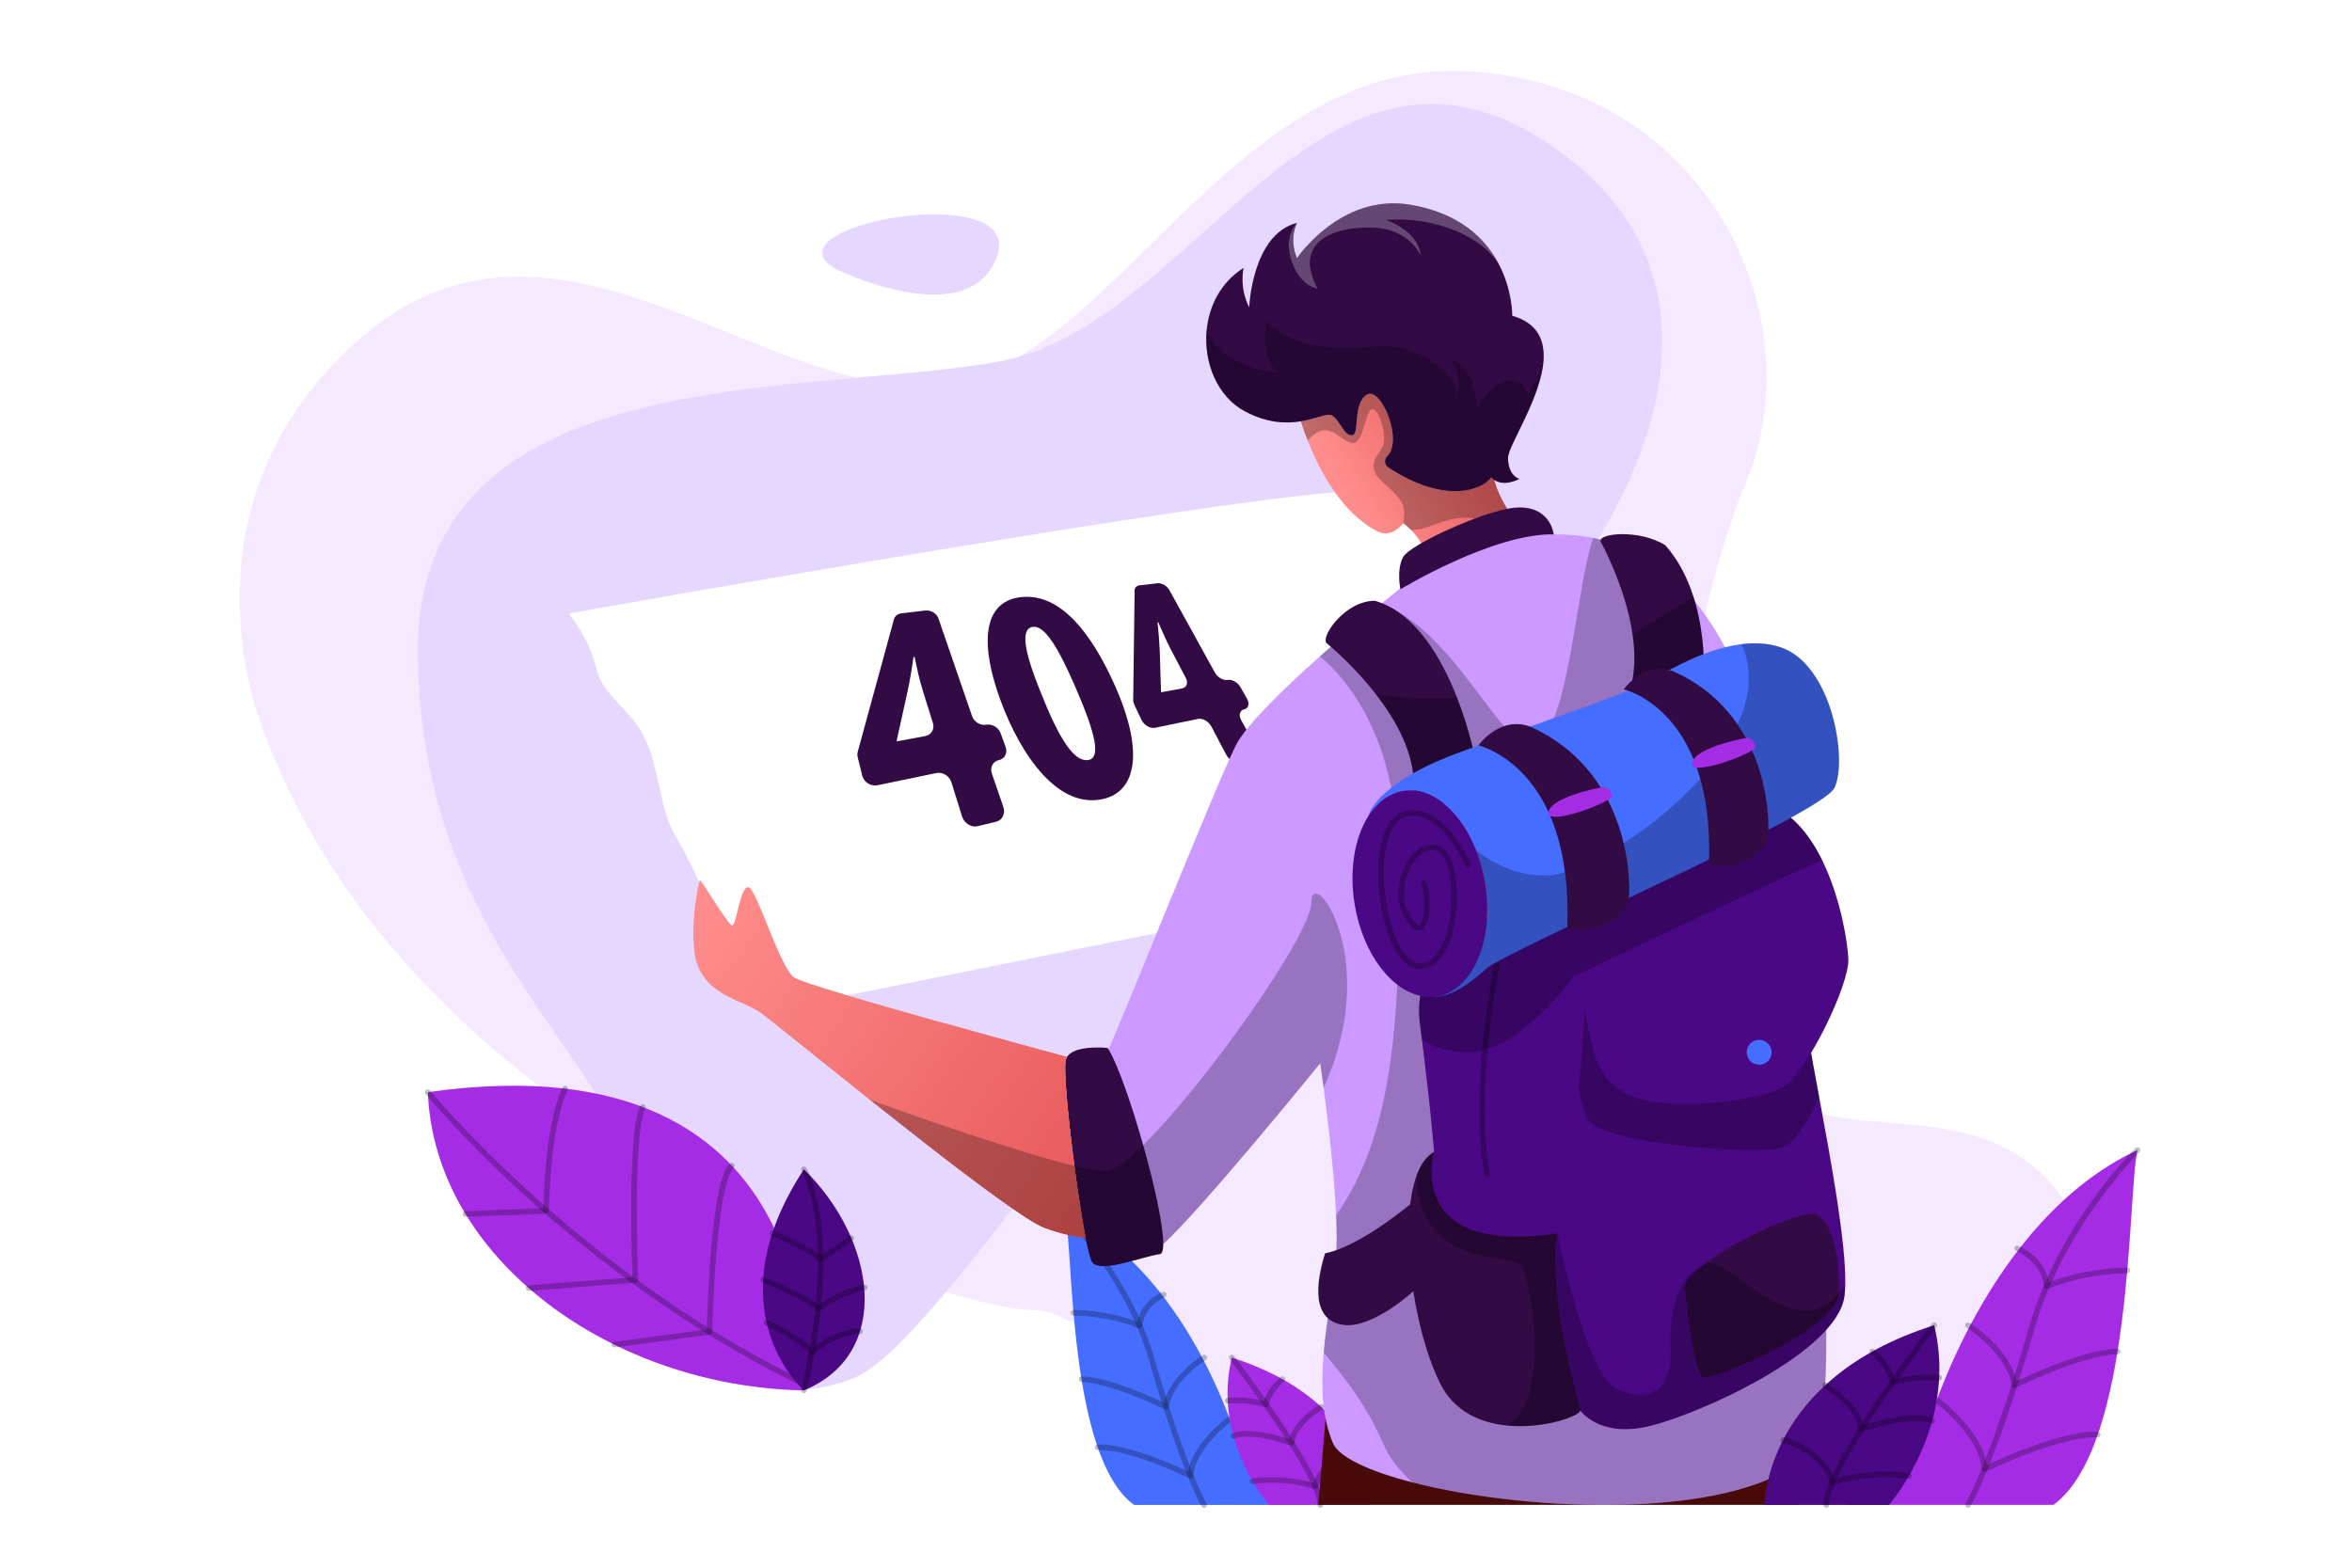<?xml version="1.0" encoding="iso-8859-1"?>
<!-- Generator: Adobe Illustrator 16.0.3, SVG Export Plug-In . SVG Version: 6.00 Build 0)  -->
<!DOCTYPE svg PUBLIC "-//W3C//DTD SVG 1.1//EN" "http://www.w3.org/Graphics/SVG/1.1/DTD/svg11.dtd">
<svg version="1.1" xmlns="http://www.w3.org/2000/svg" xmlns:xlink="http://www.w3.org/1999/xlink" x="0px" y="0px" width="750px"
	 height="500px" viewBox="0 0 750 500" style="enable-background:new 0 0 750 500;" xml:space="preserve">
<g id="BACKGROUND">
	<rect style="fill:#FFFFFF;" width="750" height="500"/>
</g>
<g id="OBJECTS">
	<g>
		<g>
			<path style="fill:#F5E9FF;" d="M83.287,230.946c0,0-28.861-70.107,31.61-123.021c60.473-52.913,126.042,17.867,182.248,15.118
				c56.206-2.749,93.985-104.452,170.614-100.329s110.759,78.3,89.228,130.546c-21.532,52.246-30.149,134.785-7.286,178.383
				c22.862,43.598,72.798,10.543,104.866,46.312S589.408,480,589.408,480H394.124c0,0-40.014-62.361-64.56-62.143
				C305.02,418.076,130.932,365.419,83.287,230.946z"/>
			<path style="fill:#E5D7FF;" d="M501.626,183.516c0,0,67.902-85.029-6.171-136.521c-74.072-51.491-114.008,56.807-176.731,68.26
				s-187.333-1.375-185.501,94.832c1.832,96.207,68.261,130.21,72.384,177.117s36.191,64.815,66.886,52.195
				c30.694-12.619,118.432-162.182,167.915-185.272C489.892,231.037,501.626,183.516,501.626,183.516z"/>
			<path style="fill:#E5D7FF;" d="M266.766,85.936c0,0,42.262,20.652,51.195-4.276C326.895,56.73,241.98,72.014,266.766,85.936z"/>
		</g>
		<g>
			<g>
				<path style="fill:#456DFF;" d="M394.358,459.156c0,0-15.397-53.646-54.705-71.952c2.629,11.237,0.938,77.413,21.97,92.771
					h46.381L394.358,459.156z"/>
				
					<path style="opacity:0.25;fill:none;stroke:#000000;stroke-width:1.794;stroke-linecap:round;stroke-linejoin:round;stroke-miterlimit:10;" d="
					M392.125,452.563c0,0-11.917,8.781-12.478,18.097c-21.78-10.252-29.608-9.049-29.608-9.049"/>
				
					<path style="opacity:0.25;fill:none;stroke:#000000;stroke-width:1.794;stroke-linecap:round;stroke-linejoin:round;stroke-miterlimit:10;" d="
					M383.969,433c0,0-10.939,6.825-12.136,15.708c0,0-17.256-8.558-26.971-8.851"/>
				
					<path style="opacity:0.25;fill:none;stroke:#000000;stroke-width:1.794;stroke-linecap:round;stroke-linejoin:round;stroke-miterlimit:10;" d="
					M371.082,412.9c0,0-7.022,2.739-7.678,9.913c-10.419-4.28-21.082-4.129-21.082-4.129"/>
				
					<path style="opacity:0.25;fill:none;stroke:#000000;stroke-width:1.794;stroke-linecap:round;stroke-linejoin:round;stroke-miterlimit:10;" d="
					M383.969,480c-2.629-4.442-9.014-19.592-16.712-46.41c-7.699-26.818-27.604-46.386-27.604-46.386"/>
			</g>
			<g>
				<path style="fill:#A52CE5;" d="M437.109,479.975c0,0,0.188-32.884-44.315-46.976c-6.385,26.281,11.83,47,11.83,47
					L437.109,479.975z"/>
				
					<path style="opacity:0.25;fill:none;stroke:#000000;stroke-width:1.794;stroke-linecap:round;stroke-linejoin:round;stroke-miterlimit:10;" d="
					M392.794,433c0,0,28.434,36.924,28.206,47"/>
				
					<path style="opacity:0.25;fill:none;stroke:#000000;stroke-width:1.794;stroke-linecap:round;stroke-linejoin:round;stroke-miterlimit:10;" d="
					M432.276,462.965c0,0-11.043,3.031-12.822,11.128c-10.136-3.265-20.056-1.687-20.056-1.687"/>
				
					<path style="opacity:0.25;fill:none;stroke:#000000;stroke-width:1.794;stroke-linecap:round;stroke-linejoin:round;stroke-miterlimit:10;" d="
					M421.295,448.708c0,0-8.896,5.221-9.45,11.465c-13.887-4.741-18.527-2.195-18.527-2.195"/>
				
					<path style="opacity:0.25;fill:none;stroke:#000000;stroke-width:1.794;stroke-linecap:round;stroke-linejoin:round;stroke-miterlimit:10;" d="
					M408.937,439.857c0,0-4.654,3.889-5.234,8.089c-6.308-1.81-12.206-1.229-12.206-1.229"/>
			</g>
		</g>
		<g>
			<path style="fill:#FFFFFF;" d="M229.887,297.818c0,0-8.246-21.074-13.973-30.236s-5.269-20.615-9.85-31.152
				s-13.515-13.515-16.034-23.593c-2.521-10.079-8.705-17.18-8.705-17.18s217.494-38.824,251.511-38.997
				c34.016-0.173,44.968,118.998,44.968,118.998l-225.011,45.296L229.887,297.818z"/>
			<g>
				<path style="fill:#320A44;" d="M306.788,260.404l-3.392-10.867c-0.646-2.07-2.802-3.395-4.831-2.975l-18.698,3.871
					c-2.178,0.45-4.388-0.929-4.916-3.065l-1.44-5.823c-0.15-0.605-0.144-1.229,0.017-1.817l11.54-42.22
					c0.281-1.026,1.227-1.756,2.452-1.9l7.536-0.885c1.767-0.208,3.627,0.891,4.169,2.464l10.746,31.213
					c0.64,1.859,2.688,3.096,4.556,2.749l0,0c1.856-0.345,3.898,0.886,4.577,2.762l1.557,4.304c0.698,1.932-0.256,3.827-2.149,4.22
					l0,0c-1.907,0.395-2.905,2.333-2.213,4.344l3.632,10.551c0.734,2.132-0.278,4.265-2.28,4.748l-5.876,1.42
					C309.715,263.993,307.474,262.601,306.788,260.404z M294.993,234.775c1.986-0.369,3.1-2.228,2.503-4.139l-3.27-10.474
					c-1.08-3.46-1.873-7.271-2.606-10.666l-0.338,0.048c-0.498,3.72-1.019,6.844-1.834,10.766l-3.518,15.913l0.063,0.223
					L294.993,234.775z"/>
				<path style="fill:#320A44;" d="M354.67,216.791c10.591,22.703,7.64,35.475-2.659,37.982
					c-14.488,3.525-26.41-13.721-32.886-31.177c-6.633-17.883-5.919-31.712,6.346-33.138
					C338.615,188.931,348.264,203.057,354.67,216.791z M331.961,221.038c6.056,15.36,10.871,22.277,15.249,21.323
					c3.888-0.848,2.06-8.602-4.292-23.221c-5.555-12.788-9.805-19.721-13.583-19.214
					C325.576,200.43,326.173,206.946,331.961,221.038z"/>
				<path style="fill:#320A44;" d="M391.006,240.693l-4.679-8.895c-0.896-1.701-2.818-2.821-4.31-2.513l-13.669,2.83
					c-1.584,0.327-3.552-0.831-4.381-2.577l-2.265-4.772c-0.236-0.497-0.356-1.007-0.35-1.485l0.455-34.994
					c0.012-0.867,0.604-1.476,1.537-1.586l5.746-0.675c1.35-0.158,3.035,0.795,3.776,2.137l14.537,26.344
					c0.856,1.552,2.692,2.608,4.089,2.349l0,0c1.388-0.257,3.219,0.794,4.104,2.358l2.026,3.582c0.908,1.605,0.517,3.15-0.889,3.441
					l0,0c-1.413,0.292-1.827,1.868-0.911,3.528l4.788,8.678c0.964,1.745,0.571,3.456-0.891,3.81l-4.286,1.035
					C393.939,243.651,391.948,242.483,391.006,240.693z M376.968,219.554c1.472-0.273,1.975-1.79,1.14-3.378l-4.601-8.743
					c-1.526-2.902-2.902-6.101-4.152-8.958l-0.255,0.037c0.354,3.114,0.568,5.72,0.713,8.979l0.416,13.114l0.092,0.184
					L376.968,219.554z"/>
			</g>
			<path style="fill:#490A0A;" d="M422.708,452.464l-2.337,27.505h153.566l-6.872-24.156
				C567.065,455.813,427.699,450.662,422.708,452.464z"/>
			<path style="fill:#CB99FF;" d="M577.545,462.923c-21.262,22.231-89.388,19.59-127.113,9.887
				c-13.768-3.539-23.488-8.021-25.403-12.578c-3.575-8.487-3.813-18.639-2.925-28.856c0.889-10.309,2.92-20.676,3.822-29.459
				c0.386-3.736,0.377-8.742,0.13-14.305c-0.605-13.745-2.683-30.89-3.979-40.678c-0.637-4.79-1.085-7.818-1.085-7.818
				s-38.196,47.065-50.062,57.629c-1.74,1.557-2.916,2.319-3.319,2.032c-1.463-1.05-4.979-14.588-8.173-28.916
				c-3.661-16.396-6.899-33.827-6.182-34.782c0.04-0.059,0.116-0.193,0.22-0.408c3.171-6.514,34.083-83.902,40.601-96.934
				c3.208-6.41,15.167-18.015,26.812-28.404c7.469-6.666,14.808-12.833,19.626-16.813c3.44-2.844,5.598-4.576,5.598-4.576
				s13.009-11.214,23.775-14.354c10.766-3.14,25.568-3.14,25.568-3.14c4.445-0.049,8.626,0.341,12.564,1.13
				c5.818,1.167,11.099,3.194,15.898,5.948c32.692,18.764,42.938,71.046,47.227,110.957c2.22,20.688,2.839,38.053,4.158,45.696
				C579.788,360.199,587.414,452.606,577.545,462.923z"/>
			<path style="opacity:0.25;" d="M577.545,462.923c-21.262,22.231-89.388,19.59-127.113,9.887
				c-4.163-3.741-7.357-7.782-9.236-12.129c-5.701-13.171-13.13-22.048-19.092-29.306c0.889-10.309,2.92-20.676,3.822-29.459
				c0.386-3.736,0.377-8.742,0.13-14.305c17.705-25.354,20.486-59.832,20.105-111.311c-0.301-40.489-16.239-59.459-25.273-66.969
				c7.469-6.666,14.808-12.833,19.626-16.813c26.815,10.353,41.709,56.171,51.707,42.857c8.627-11.488,10.587-48.039,15.799-63.797
				c5.818,1.167,11.099,3.194,15.898,5.948c11.51,20.854,29.906,63.801,47.227,110.957c2.22,20.688,2.839,38.053,4.158,45.696
				C579.788,360.199,587.414,452.606,577.545,462.923z"/>
			<linearGradient id="SVGID_1_" gradientUnits="userSpaceOnUse" x1="432.817" y1="162.269" x2="476.111" y2="134.552">
				<stop  offset="0" style="stop-color:#FF8D8D"/>
				<stop  offset="1" style="stop-color:#E55555"/>
			</linearGradient>
			<path style="fill:url(#SVGID_1_);" d="M485.138,168.207c0,0-0.358,0.206-1,0.565c-5.347,2.992-30.306,16.66-29.503,10.649
				c0.569-4.271-2.477-8.182-4.777-10.47c-1.323-1.314-2.4-2.09-2.4-2.09s-3.588,4.934-8.074,2.691
				c-11.542-5.773-18.706-19.648-22.415-29.086c-0.938-2.382-1.655-4.481-2.167-6.096c5.158-0.843,8.581-2.772,10.003-1.826
				c2.691,1.794,3.589,6.28,6.28,6.28s0-10.317,4.935-13.009c4.369-2.382,11.551,14.579,6.289,19.738
				c-1.022,1.005-0.83,2.714,0.368,3.503c17.643,11.712,29.848,7.469,32.817,3.225c0.319,0.319,0.646,0.579,0.987,0.798
				C478.719,161.483,485.138,168.207,485.138,168.207z"/>
			<path style="opacity:0.25;" d="M485.138,168.207c0,0-0.358,0.206-1,0.565c-2.741,0.646-6.057,1.242-8.164-0.448
				c-10.001-8.02-20.061,1.552-26.116,0.628c-1.323-1.314-2.4-2.09-2.4-2.09c0.956-5.661-0.076-7.456-6.49-13.067
				c-6.415-5.612-0.687-8.913,0.21-12.053c0.897-3.14-1.346-11.214-3.588-11.214c-2.243,0-2.691,11.214-6.28,10.766
				c-3.589-0.448-5.383-4.486-9.42-4.037c-1.62,0.18-3.387,1.588-4.921,3.212c-0.938-2.382-1.655-4.481-2.167-6.096
				c5.158-0.843,8.581-2.772,10.003-1.826c2.691,1.794,3.589,6.28,6.28,6.28s0-10.317,4.935-13.009
				c4.369-2.382,11.551,14.579,6.289,19.738c-1.022,1.005-0.83,2.714,0.368,3.503c17.643,11.712,29.848,7.469,32.817,3.225
				c0.319,0.319,0.646,0.579,0.987,0.798C478.719,161.483,485.138,168.207,485.138,168.207z"/>
			<path style="fill:#320A44;" d="M492.221,114.606v0.018c-0.668,12.058-11.344,27.543-11.344,31.378
				c0,5.831,3.588,6.729,3.588,6.729s-4.477,2.611-7.984,0.35c-0.341-0.22-0.668-0.479-0.987-0.798
				c-2.97,4.244-15.175,8.487-32.817-3.225c-1.198-0.79-1.391-2.499-0.368-3.503c5.262-5.159-1.92-22.12-6.289-19.738
				c-4.935,2.692-2.243,13.009-4.935,13.009s-3.589-4.485-6.28-6.28c-1.422-0.947-4.845,0.982-10.003,1.826
				c-4.611,0.753-10.608,0.642-17.809-3.171c-8.756-4.634-13.225-15.476-12.22-25.91c0.749-7.742,4.509-15.261,11.771-19.845
				c-1.347,7.177,1.794,12.561,1.794,12.561s0.897-23.326,15.252-26.915c-2.691,5.832,0,11.215,0,11.215
				s13.905-20.635,35.886-17.046c15.952,2.602,24.134,10.842,28.328,18.715c4.571,8.577,4.419,16.723,4.419,16.723
				C490.198,102.997,492.563,108.339,492.221,114.606z"/>
			<path style="fill:#320A44;" d="M446.561,187.944c0,0-1.346-6.28,0.896-10.317c2.243-4.037,26.018-14.803,35.438-15.7
				c9.421-0.897,12.112,5.383,12.561,8.523C476.166,170.001,446.561,187.944,446.561,187.944z"/>
			<path style="fill:#320A44;" d="M370.93,396.745c-0.018,1.982-0.363,3.162-1.121,3.257c-5.361,0.668-18.603,6.15-21.442,2.674
				c-0.579-0.705-1.341-3.603-2.171-7.814c-1.167-5.903-2.472-14.391-3.611-23.025c-2.027-15.436-3.517-31.356-2.705-33.908
				c0.09-0.287,0.215-0.552,0.372-0.799c2.521-4.06,12.946-2.889,12.946-2.889c0.09,0.135,0.184,0.278,0.278,0.431
				c2.956,4.804,7.401,17.566,11.066,30.557C368.135,377.94,370.975,390.869,370.93,396.745z"/>
			<linearGradient id="SVGID_2_" gradientUnits="userSpaceOnUse" x1="223.915" y1="285.73" x2="362.268" y2="382.852">
				<stop  offset="0" style="stop-color:#FF8D8D"/>
				<stop  offset="1" style="stop-color:#E55555"/>
			</linearGradient>
			<path style="fill:url(#SVGID_2_);" d="M346.195,394.861c-3.54-0.453-8.057-1.387-13.126-3.262
				c-5.181-1.92-21.433-14.009-38.802-27.538c-5.607-4.369-11.336-8.891-16.84-13.265c-17.307-13.753-32.441-26.075-34.972-27.829
				c-5.831-4.038-14.803-4.935-19.288-13.458c-4.486-8.522-0.449-28.261,0-28.709c0.448-0.448,8.971,14.354,10.317,14.354
				c1.346,0,2.691-13.457,5.383-12.111s9.868,25.568,14.354,28.709c2.266,1.583,25.421,8.308,47.81,14.583
				c16.216,4.54,32.028,8.847,39.219,10.793c-0.157,0.247-0.282,0.512-0.372,0.799c-0.812,2.552,0.678,18.473,2.705,33.908
				C343.724,380.47,345.028,388.958,346.195,394.861z"/>
			<linearGradient id="SVGID_3_" gradientUnits="userSpaceOnUse" x1="223.915" y1="285.73" x2="362.269" y2="382.853">
				<stop  offset="0" style="stop-color:#FF8D8D"/>
				<stop  offset="1" style="stop-color:#E55555"/>
			</linearGradient>
			<path style="fill:url(#SVGID_3_);" d="M346.195,394.861c-3.54-0.453-8.057-1.387-13.126-3.262
				c-5.181-1.92-21.433-14.009-38.802-27.538c-7.733-17.364,1.202-31.315,6.765-37.726c16.216,4.54,32.028,8.847,39.219,10.793
				c-0.157,0.247-0.282,0.512-0.372,0.799C338.609,341.911,342.947,378.407,346.195,394.861z"/>
			<path style="opacity:0.25;" d="M484.465,152.731c0,0-4.477,2.611-7.984,0.35c-0.341-0.22-0.668-0.479-0.987-0.798
				c-2.97,4.244-15.175,8.487-32.817-3.225c-1.198-0.79-1.391-2.499-0.368-3.503c5.262-5.159-1.92-22.12-6.289-19.738
				c-4.935,2.692-2.243,13.009-4.935,13.009s-3.589-4.485-6.28-6.28c-1.422-0.947-4.845,0.982-10.003,1.826
				c-4.611,0.753-10.608,0.642-17.809-3.171c-8.756-4.634-13.225-15.476-12.22-25.91c0.821,2.171,5.505,12.134,23.17,13.632
				c-6.411-3.665-4.123-16.646-4.123-16.646s5.5,7.325,19.854,8.474s19.697-3.127,31.153,3.436
				c11.452,6.567,9.618,12.677,9.618,12.677s2.444-6.567-1.983-12.291c8.703,2.669,8.344,15.956,8.344,15.956
				s3.566-7.635,9.371-9.012c5.8-1.373,6.872,4.073,6.872,4.073s4.023-4.069,5.172-10.963
				c-0.668,12.058-11.344,27.543-11.344,31.378C480.877,151.833,484.465,152.731,484.465,152.731z"/>
			<path style="opacity:0.25;fill:#FFFFFF;" d="M477.804,83.973c-7.289-10.438-22.729-14.808-35.882-13.843
				c11.3,4.199,11.071,11.439,11.071,11.439s-3.36-8.842-15.804-8.994c-12.448-0.152-18.02,4.123-19.244,8.994
				c-1.22,4.867,2.216,10.474,2.216,10.474s-5.347-0.458-8.245-8.626c-2.902-8.169,1.674-12.327,1.674-12.327
				c-2.691,5.832,0,11.215,0,11.215s13.905-20.635,35.886-17.046C465.428,67.86,473.609,76.1,477.804,83.973z"/>
			<path style="opacity:0.25;" d="M422.076,346.934c-0.637-4.79-1.085-7.818-1.085-7.818s-38.196,47.065-50.062,57.629
				c-0.018,1.982-0.363,3.162-1.121,3.257c-5.361,0.668-18.603,6.15-21.442,2.674c-0.579-0.705-1.341-3.603-2.171-7.814
				c-3.54-0.453-8.057-1.387-13.126-3.262c-5.181-1.92-21.433-14.009-38.802-27.538c-5.607-4.369-11.336-8.891-16.84-13.265
				c16.539,5.948,47.895,16.921,65.156,21.039c4.849,1.152,8.59,1.767,10.573,1.574c1.498-0.144,3.655-1.413,6.28-3.549
				c1.552-1.256,3.266-2.821,5.104-4.634c19.692-19.388,53.632-67.237,53.632-77.487
				C418.174,275.642,440.979,305.297,422.076,346.934z"/>
			<g>
				<path style="fill:#320A44;" d="M456.858,377.955c0,0-20.129,18.818-34.331,21.796c-4.123,13.285-2.63,22.448,7.046,22.906
					s30.292-15.277,32.124-27.796C463.53,382.341,456.858,377.955,456.858,377.955z"/>
				<path style="fill:#320A44;" d="M470.806,243.837c0,0-20.567,30.351-19.952,7.24c0.287-10.636-5.576-21.204-11.991-29.512
					c-7.522-9.748-15.799-16.391-15.799-16.391c-2.135-1.826,5.647-13.565,15.378-13.565c12.919,3.799,21.23,18.226,26.196,30.952
					C469.043,233.87,470.806,243.837,470.806,243.837z"/>
				<path style="opacity:0.25;" d="M464.638,222.561c4.405,11.309,6.168,21.276,6.168,21.276s-20.567,30.351-19.952,7.24
					c0.287-10.636-5.576-21.204-11.991-29.512C444.815,222.279,454.262,223.059,464.638,222.561z"/>
				<path style="fill:#320A44;" d="M542.633,226.428c0,0-38.659,19.257-25.865,0c4.544-6.841,5.056-15.602,3.826-24.053
					c-2.229-15.337-10.196-29.66-10.196-29.66c-0.843-2.683,12.386-3.988,20.63,1.18c4.298,4.854,7.16,10.649,9.035,16.588
					C545.548,207.834,542.633,226.428,542.633,226.428z"/>
				<path style="opacity:0.25;" d="M542.633,226.428c0,0-38.659,19.257-25.865,0c4.544-6.841,5.056-15.602,3.826-24.053
					c7.168-4.513,13.78-8.882,19.469-11.892C545.548,207.834,542.633,226.428,542.633,226.428z"/>
				<path style="fill:#4A0884;" d="M588.414,409.627c-0.026,1.449-0.116,2.746-0.273,3.867
					c-2.521,17.867-46.271,37.564-62.308,41.368c-16.032,3.809-21.944-5.064-21.944-5.064c-3.898-0.901-6.998-4.423-9.465-9.613
					c-11.421-24.021-9.21-83.728-9.21-83.728l17.486-43.193c0,0,4.226-0.605,10.636-1.306h0.009
					c19.903-2.166,60.818-5.244,61.509,6.024c0.342,5.549,2.615,17.732,5.213,31.76C584.01,371.028,588.675,396.561,588.414,409.627
					z"/>
				<path style="opacity:0.25;" d="M580.066,349.743c-3.477,8.249-8.115,15.202-11.856,16.337
					c-7.558,2.288-56.117-0.919-61.845-8.936c-5.729-8.016-2.477-42.297-2.477-42.297l9.447-2.889h0.009
					c19.903-2.166,60.818-5.244,61.509,6.024C575.195,323.532,577.469,335.715,580.066,349.743z"/>
				<path style="fill:#4A0884;" d="M497.317,388.984c-5.841,30.234,6.571,60.814,6.571,60.814s-22.721,2.063-36.129-14.431
					c-13.408-16.49-10.299-30.234-9.268-41.915c0.238-2.724-3.423-10.812-3.741-16.378c-0.237-4.078,2.57-9.694,2.57-9.694
					c-1.121-12.856-2.718-26.372-3.894-35.792c-0.242-1.938-0.467-3.7-0.664-5.253c-1.946-15.233,7.967-24.698,7.967-24.698
					c4.289-8.263,16.234-10.125,26.543-8.519c7.913,1.233,14.856,4.517,16.615,8.519c0.713,1.624,1.152,4.44,1.359,8.155
					c0.188,3.359,0.188,7.45,0.026,12.044C504.61,340.991,501.197,368.888,497.317,388.984z"/>
				<path style="fill:#4A0884;" d="M569.126,346.378c-7.276,4.912-39.856,8.936-51.358,2.063
					c-9.945-5.939-10.021-15.472-12.493-26.605c-0.386-1.745-0.834-3.535-1.386-5.352c-0.525-1.723-1.225-3.423-2.046-5.069
					c-4.063-8.178-11.098-15.152-14.569-18.297c-1.266-1.153-2.06-1.79-2.06-1.79s55.485-41.377,76.698-35.527
					c8.738,2.404,14.88,9.918,19.109,18.495c6.043,12.255,8.178,26.69,8.38,31.539C589.742,314.081,576.406,341.466,569.126,346.378
					z"/>
				<path style="opacity:0.25;" d="M581.021,274.296c-20.724,9.33-63.438,29.624-75.773,35.496
					c-2.176,1.036-3.405,1.623-3.405,1.623s-16.934,24.044-33.732,24.196c-6.617,0.059-11.363-1.776-14.683-4.023
					c-0.242-1.938-0.467-3.7-0.664-5.253c-1.946-15.233,7.967-24.698,7.967-24.698c4.289-8.263,16.234-10.125,26.543-8.519
					c-1.266-1.153-2.06-1.79-2.06-1.79s55.485-41.377,76.698-35.527C570.65,258.206,576.792,265.719,581.021,274.296z"/>
				<path style="fill:#456DFF;" d="M584.934,251.32c-4.352,8.702-104.452,51.766-110.866,57.494
					c-0.902,0.808-1.799,1.584-2.688,2.324c-0.358,0.291-0.713,0.583-1.072,0.865c-0.888,0.704-1.776,1.368-2.664,1.979
					c-0.538,0.368-1.072,0.713-1.615,1.036c-1.076,0.646-2.166,1.207-3.27,1.659c0,0,0,0.005-0.005,0.005
					c-2.162,0.884-4.396,1.363-6.773,1.297c-0.144-0.005-0.292-0.01-0.436-0.019s-0.291-0.018-0.435-0.031
					c-0.14-0.005-0.278-0.018-0.422-0.04c1.148,0.107,2.297,0.067,3.449-0.121c11.488-1.889,18.392-18.078,15.423-36.169
					c-0.597-3.639-1.548-7.074-2.781-10.228c-4.89-12.534-14.216-20.621-23.39-19.114c-4.525,0.744-8.339,3.705-11.12,8.128
					c0.072-0.35,2.297-10.385,28.176-20.061c26.345-9.851,52.914-18.786,59.329-21.994c4.867-2.431,18.176-11.196,31.521-12.878
					c4.239-0.534,8.482-0.354,12.457,0.969C584.247,211.921,589.285,242.613,584.934,251.32z"/>
				<path style="fill:#4A0884;" d="M458.138,317.768c-1.157,0.188-2.314,0.229-3.467,0.121c-0.14-0.014-0.283-0.031-0.427-0.05
					c-0.017-0.002-0.032-0.008-0.049-0.01c-10.113-1.266-19.595-13.389-22.228-29.403c-1.799-10.968,0.027-21.235,4.302-28.041
					c2.781-4.423,6.595-7.384,11.12-8.128c11.484-1.884,23.201,11.255,26.171,29.342
					C476.529,299.69,469.626,315.879,458.138,317.768z"/>
				
					<path style="opacity:0.25;fill:none;stroke:#000000;stroke-width:1.794;stroke-linecap:round;stroke-linejoin:round;stroke-miterlimit:10;" d="
					M468.111,275.828c0,0-8.596-20.204-20.769-15.958c-12.173,4.247-7.024,48.104,5.421,48.256
					c12.446,0.152,13.973-33.29,6.185-37.261s-16.187,12.369-9.926,21.99c6.261,9.62,7.005-6.414,5.029-11.148"/>
				<path style="opacity:0.25;" d="M584.934,251.32c-4.352,8.702-104.452,51.766-110.866,57.494
					c-0.902,0.808-1.799,1.584-2.688,2.324c-0.358,0.291-0.713,0.583-1.072,0.865c-0.888,0.709-1.776,1.373-2.664,1.979
					c-0.538,0.368-1.072,0.713-1.615,1.036c-1.076,0.646-2.162,1.207-3.27,1.659c0,0,0,0.005-0.005,0.005
					c-2.157,0.884-4.396,1.363-6.773,1.297c-0.144-0.005-0.292-0.01-0.436-0.019s-0.291-0.018-0.435-0.031
					c-0.14-0.005-0.278-0.018-0.422-0.04c1.148,0.107,2.297,0.067,3.449-0.121c11.488-1.889,18.392-18.078,15.423-36.169
					c-0.597-3.639-1.548-7.074-2.781-10.228c5.85,4.279,13.457,8.024,22.07,7.891c18.88-0.292,77.245-42.49,62.446-73.81
					c4.239-0.534,8.482-0.354,12.457,0.969C584.247,211.921,589.285,242.613,584.934,251.32z"/>
				<path style="fill:#320A44;" d="M471.425,237.737c0,0,30.211,6.699,28.338,57.9c6.831,3.326,18.927-2.672,19.636-9.294
					c0.71-6.621-0.413-40.74-31.462-54.604C478.189,228.183,471.425,237.737,471.425,237.737z"/>
				<path style="fill:#320A44;" d="M517.766,219.859c0,0,28.976,6.426,27.179,55.533c6.552,3.189,18.153-2.563,18.834-8.913
					c0.68-6.352-0.397-39.075-30.177-52.372C524.254,210.696,517.766,219.859,517.766,219.859z"/>
				<path style="fill:#A52CE5;" d="M510.422,251.172c0,0-15.511,2.831-16.656,7.787c-1.145,4.957,20.96-3.289,20.272-5.236
					S512.469,250.744,510.422,251.172z"/>
				<path style="fill:#A52CE5;" d="M556.234,235.473c0,0-15.511,2.83-16.656,7.787c-1.145,4.957,20.959-3.289,20.272-5.236
					C559.163,236.077,558.281,235.044,556.234,235.473z"/>
				<path style="fill:#320A44;" d="M503.889,449.798c0.152,1.723-11.52,6.051-23.394,4.862c-8.397-0.839-16.902-4.44-21.393-13.677
					c-8.887-18.275-13.085-51.317-7.195-66.511c1.297-3.343,3.082-5.823,5.414-7.093c0,0-9.904,33.187,39.269,26.022
					c-0.502,3.691-0.65,7.626-0.538,11.627C496.6,425.274,503.674,447.344,503.889,449.798z"/>
				<path style="fill:#320A44;" d="M537.311,411.123c0,0,2.726,27.568,5.933,28.256c3.207,0.687,43.063-15.576,43.178-27.259
					c0.115-11.683-1.946-21.073-6.757-24.51C574.854,384.174,536.416,403.417,537.311,411.123z"/>
				<circle style="fill:#456DFF;" cx="560.958" cy="335.614" r="3.97"/>
				
					<path style="opacity:0.25;fill:none;stroke:#000000;stroke-width:1.794;stroke-linecap:round;stroke-linejoin:round;stroke-miterlimit:10;" d="
					M477.273,308.126c0,0-8.034,40.161-3.024,66.274"/>
				<path style="opacity:0.25;" d="M503.889,449.798c0.152,1.723-11.52,6.051-23.394,4.862c14.763-8.415,7.092-48.052,4.719-50.842
					c-2.901-3.409-19.392-1.166-28.099-12.009c-4.684-5.831-5.477-12.461-5.208-17.337c1.297-3.343,3.082-5.823,5.414-7.093
					c0,0-9.904,33.187,39.269,26.022C493.535,415.783,503.629,446.86,503.889,449.798z"/>
				<path style="opacity:0.25;" d="M588.414,409.627c-0.026,1.449-0.116,2.746-0.273,3.867
					c-2.521,17.867-46.271,37.564-62.308,41.368c-16.032,3.809-21.944-5.064-21.944-5.064c-0.215-2.454-7.289-24.524-7.837-44.769
					l0.538-11.627c0,0,9.089,44.068,18.249,49.105c9.164,5.038,18.477,2.293,17.866-12.062
					c-0.609-14.354,3.369-24.179,11.076-27.439C551.321,399.822,573.494,432.775,588.414,409.627z"/>
			</g>
		</g>
		<g>
			<g>
				<path style="fill:#A52CE5;" d="M614.863,454.573c0,0,18.783-65.442,66.733-87.772c-3.207,13.709-1.146,94.434-26.8,113.169
					h-56.579L614.863,454.573z"/>
				
					<path style="opacity:0.25;fill:none;stroke:#000000;stroke-width:1.794;stroke-linecap:round;stroke-linejoin:round;stroke-miterlimit:10;" d="
					M681.597,366.8c0,0-24.28,23.87-33.672,56.585c-9.392,32.714-17.18,51.195-20.387,56.614"/>
				
					<path style="opacity:0.25;fill:none;stroke:#000000;stroke-width:1.794;stroke-linecap:round;stroke-linejoin:round;stroke-miterlimit:10;" d="
					M617.589,446.531c0,0,14.536,10.712,15.221,22.075c26.568-12.507,36.118-11.038,36.118-11.038"/>
				
					<path style="opacity:0.25;fill:none;stroke:#000000;stroke-width:1.794;stroke-linecap:round;stroke-linejoin:round;stroke-miterlimit:10;" d="
					M627.538,422.667c0,0,13.345,8.325,14.804,19.161c0,0,21.05-10.438,32.901-10.797"/>
				
					<path style="opacity:0.25;fill:none;stroke:#000000;stroke-width:1.794;stroke-linecap:round;stroke-linejoin:round;stroke-miterlimit:10;" d="
					M643.258,398.147c0,0,8.566,3.342,9.365,12.093c12.71-5.221,25.718-5.036,25.718-5.036"/>
			</g>
			<g>
				<path style="fill:#4A0884;" d="M562.714,479.969c0,0-0.229-40.113,54.059-57.303C624.561,454.725,602.342,480,602.342,480
					L562.714,479.969z"/>
				
					<path style="opacity:0.25;fill:none;stroke:#000000;stroke-width:1.794;stroke-linecap:round;stroke-linejoin:round;stroke-miterlimit:10;" d="
					M616.772,422.667c0,0-34.685,45.042-34.408,57.333"/>
				
					<path style="opacity:0.25;fill:none;stroke:#000000;stroke-width:1.794;stroke-linecap:round;stroke-linejoin:round;stroke-miterlimit:10;" d="
					M568.608,459.219c0,0,13.472,3.698,15.643,13.575c12.364-3.982,24.465-2.058,24.465-2.058"/>
				
					<path style="opacity:0.25;fill:none;stroke:#000000;stroke-width:1.794;stroke-linecap:round;stroke-linejoin:round;stroke-miterlimit:10;" d="
					M582.005,441.828c0,0,10.853,6.368,11.528,13.985c16.939-5.783,22.601-2.678,22.601-2.678"/>
				
					<path style="opacity:0.25;fill:none;stroke:#000000;stroke-width:1.794;stroke-linecap:round;stroke-linejoin:round;stroke-miterlimit:10;" d="
					M597.081,431.031c0,0,5.677,4.744,6.385,9.867c7.694-2.207,14.89-1.499,14.89-1.499"/>
			</g>
		</g>
		<g>
			<g>
				<path style="fill:#A52CE5;" d="M256.344,443.443c0,0,10.994-113.671-119.914-95.117
					C138.491,401.583,195.184,442.354,256.344,443.443z"/>
				
					<path style="opacity:0.25;fill:none;stroke:#000000;stroke-width:1.794;stroke-linecap:round;stroke-linejoin:round;stroke-miterlimit:10;" d="
					M136.43,348.326c0,0,46.729,57.354,118.883,92.528"/>
				
					<path style="opacity:0.25;fill:none;stroke:#000000;stroke-width:1.794;stroke-linecap:round;stroke-linejoin:round;stroke-miterlimit:10;" d="
					M148.447,387.204l25.725-1.038c0,0,0.126-26.453,6.045-38.961"/>
				
					<path style="opacity:0.25;fill:none;stroke:#000000;stroke-width:1.794;stroke-linecap:round;stroke-linejoin:round;stroke-miterlimit:10;" d="
					M168.594,410.831l34.034-2.635c0,0-1.989-45.449,2.327-55.122"/>
				
					<path style="opacity:0.25;fill:none;stroke:#000000;stroke-width:1.794;stroke-linecap:round;stroke-linejoin:round;stroke-miterlimit:10;" d="
					M195.871,428.855l30.384-4.05c0,0,0.949-47.564,7.101-53.031"/>
			</g>
			<path style="fill:#4A0884;" d="M256.344,443.443c0,0-29.435-25.597,0-70.493C279.364,395.398,284.861,431.703,256.344,443.443z"
				/>
			
				<path style="opacity:0.25;fill:none;stroke:#000000;stroke-width:1.794;stroke-linecap:round;stroke-linejoin:round;stroke-miterlimit:10;" d="
				M256.344,372.95c0,0,12.025,19.813,0,70.493"/>
			
				<path style="opacity:0.25;fill:none;stroke:#000000;stroke-width:1.794;stroke-linecap:round;stroke-linejoin:round;stroke-miterlimit:10;" d="
				M246.272,393.3c0,0,12.399,5.075,15.416,8.396c7.94-5.497,9.784-6.836,9.784-6.836"/>
			
				<path style="opacity:0.25;fill:none;stroke:#000000;stroke-width:1.794;stroke-linecap:round;stroke-linejoin:round;stroke-miterlimit:10;" d="
				M243.35,408.196c0,0,15.782,6.298,17.538,9.177c8.054-5.94,14.838-6.742,14.838-6.742"/>
			
				<path style="opacity:0.25;fill:none;stroke:#000000;stroke-width:1.794;stroke-linecap:round;stroke-linejoin:round;stroke-miterlimit:10;" d="
				M244.45,421.824c0,0,13.173,6.39,14.423,9.566c7.32-6.901,15.374-6.819,15.374-6.819"/>
		</g>
	</g>
</g>
</svg>
